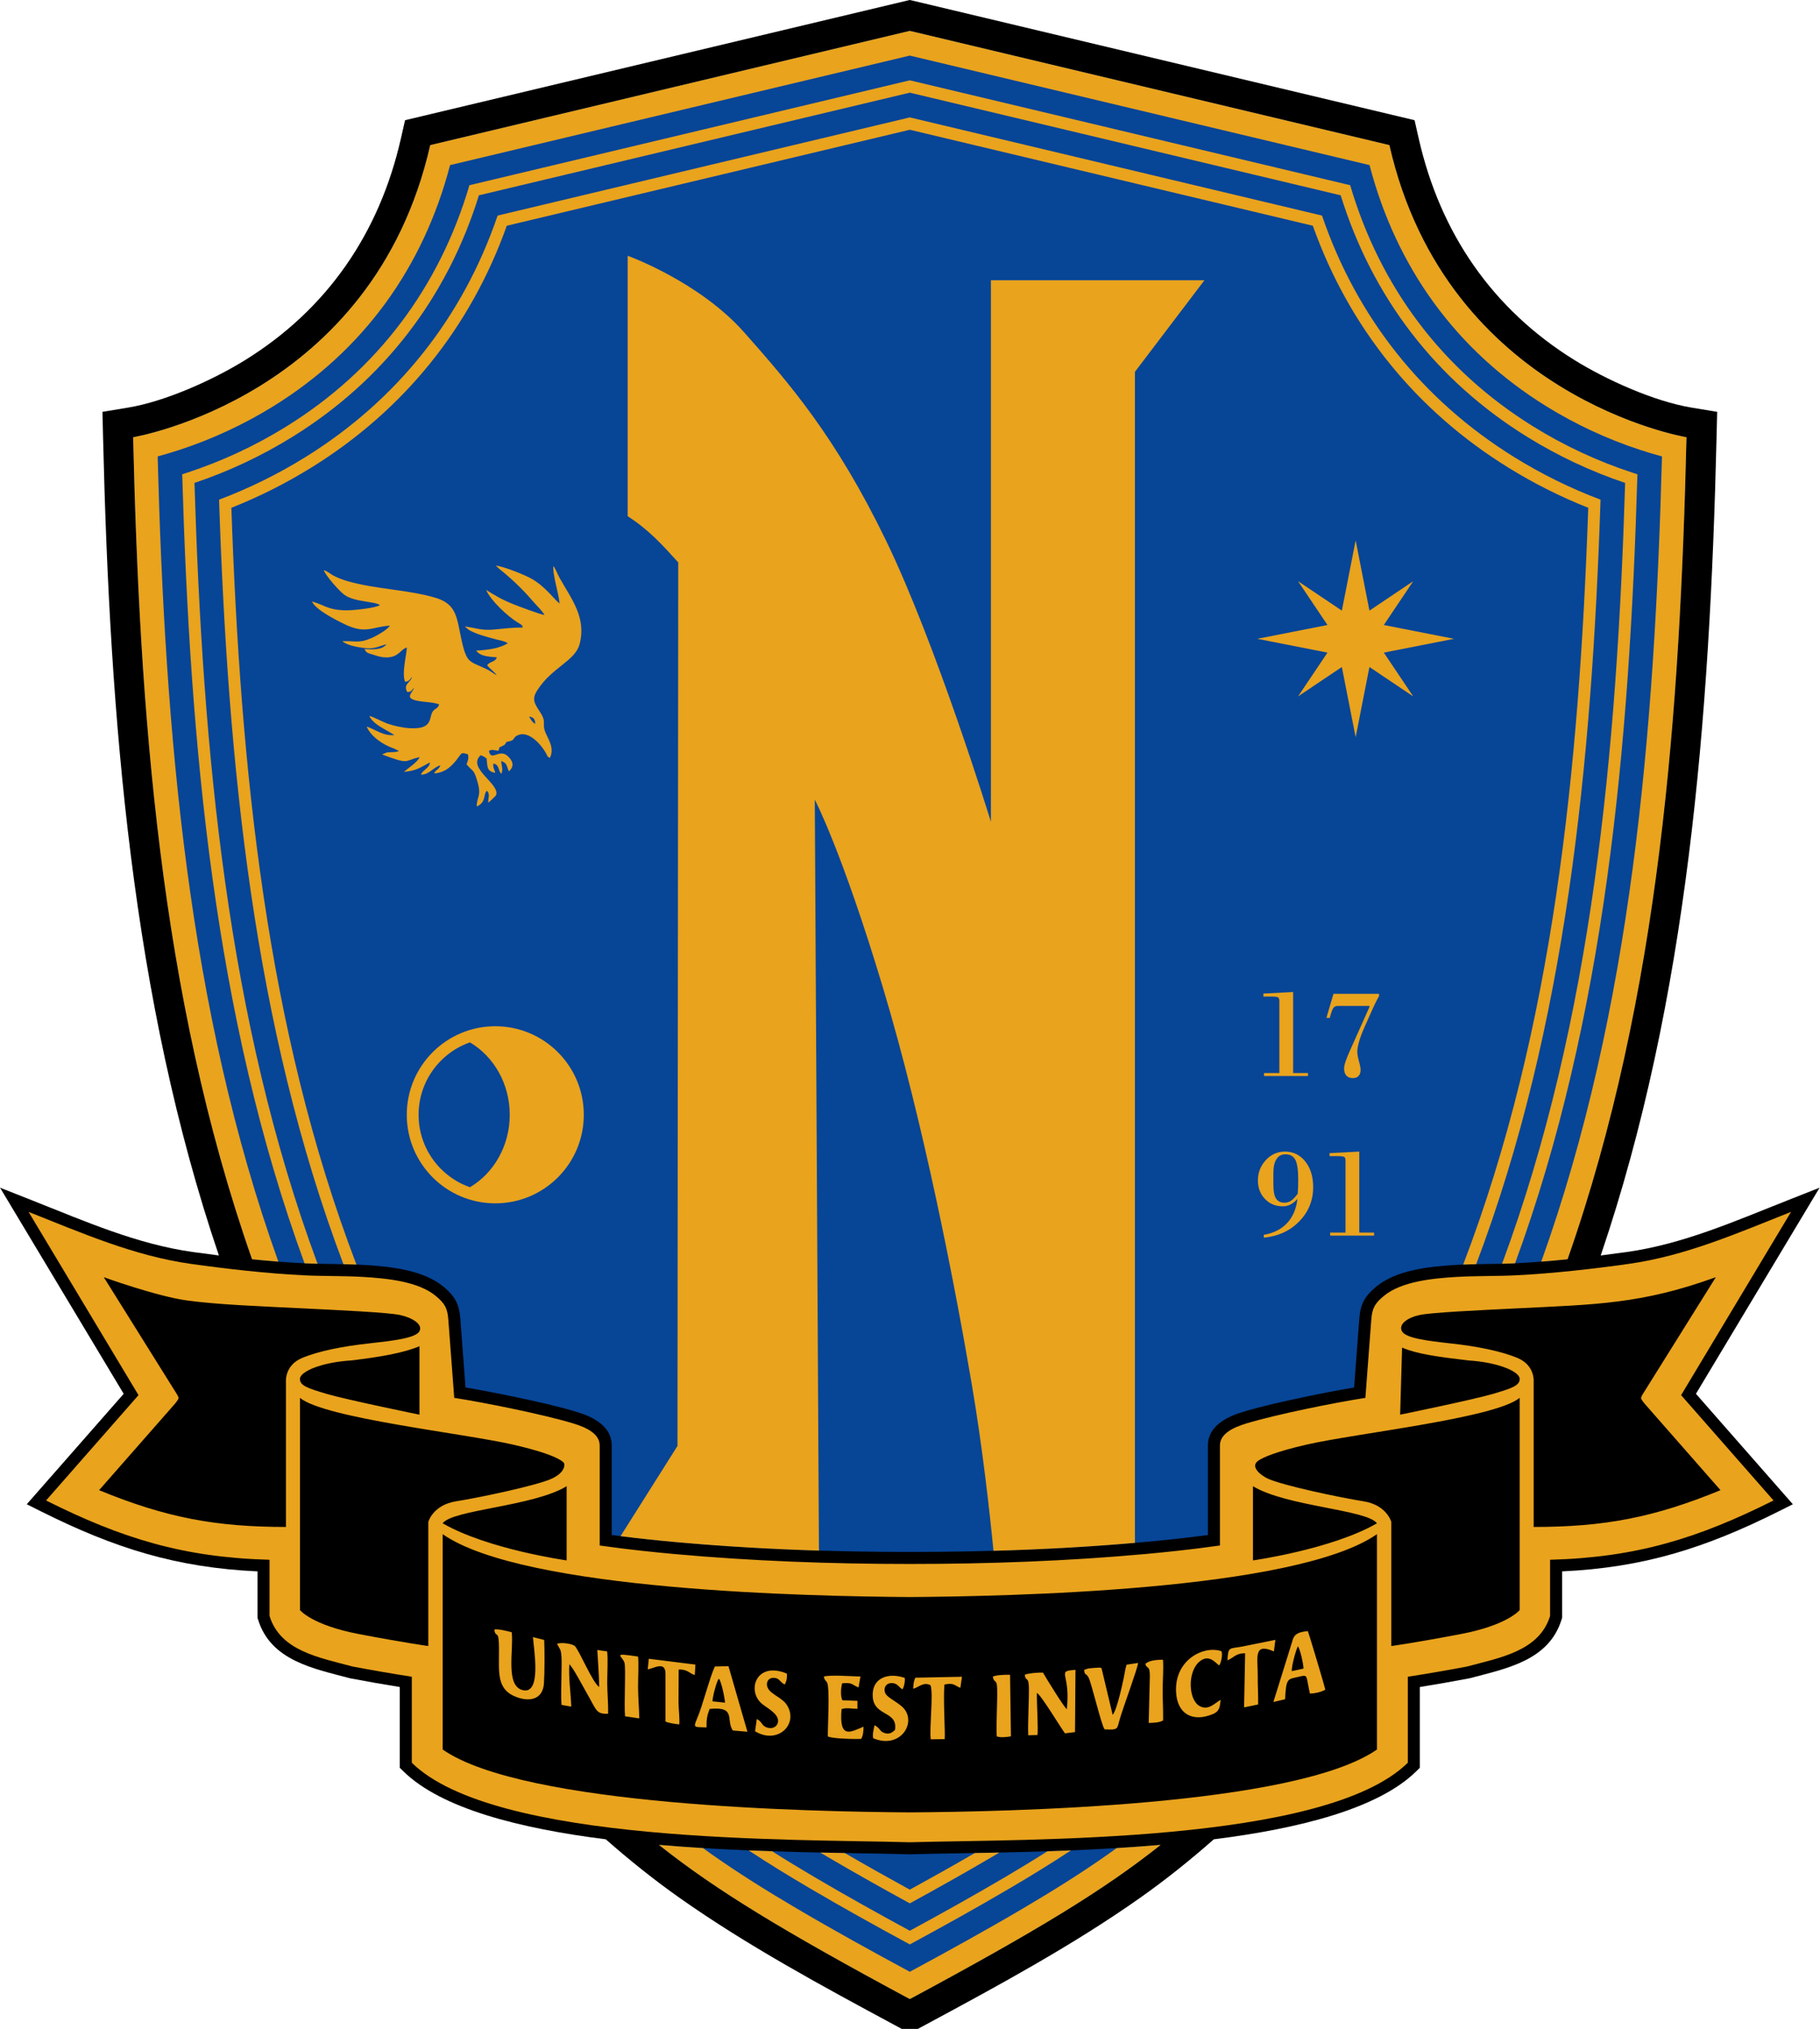<?xml version="1.0" encoding="UTF-8" standalone="no"?>
<!DOCTYPE svg PUBLIC "-//W3C//DTD SVG 1.1//EN" "http://www.w3.org/Graphics/SVG/1.1/DTD/svg11.dtd">
<svg width="100%" height="100%" viewBox="0 0 954 1063" version="1.1" xmlns="http://www.w3.org/2000/svg" xmlns:xlink="http://www.w3.org/1999/xlink" xml:space="preserve" xmlns:serif="http://www.serif.com/" style="fill-rule:evenodd;clip-rule:evenodd;stroke-linejoin:round;stroke-miterlimit:2;">
    <g transform="matrix(4.167,0,0,4.167,-195.771,-141.122)">
        <g id="Camada-1" serif:id="Camada 1">
            <g transform="matrix(1,0,0,1,1,1)">
                <path d="M161.438,287.988L159.419,287.988L158.58,287.537C149.474,282.638 140.001,277.521 131.539,271.561C128.209,269.216 125.143,266.748 122.185,264.148C111.339,262.781 101.49,260.281 96.723,255.596L96.271,255.152L96.271,244.997C94.194,244.663 92.12,244.3 90.055,243.907L90.001,243.897L89.949,243.882C85.401,242.67 80.033,241.683 78.441,236.506L78.375,236.289L78.375,230.456C68.165,229.987 60.381,227.541 51.1,222.893L49.348,222.016L61.54,208.129L45.985,182.209L50.132,183.848C56.675,186.435 63.205,189.313 70.231,190.297C71.324,190.45 72.419,190.596 73.517,190.734C62.579,158.511 59.795,123.289 58.948,87.937L58.869,84.653L62.11,84.117C66.813,83.338 72.821,80.62 76.802,78.154C87.167,71.735 93.715,62.157 96.413,50.276L96.935,47.981L160.401,32.869L160.428,32.876L160.456,32.869L223.922,47.981L224.443,50.276C227.141,62.157 233.689,71.735 244.054,78.154C248.035,80.62 254.043,83.338 258.747,84.117L261.987,84.653L261.908,87.937C261.061,123.289 258.277,158.511 247.339,190.734C248.437,190.596 249.533,190.45 250.625,190.297C257.651,189.313 264.181,186.435 270.725,183.848L274.872,182.209L259.317,208.129L271.508,222.016L269.756,222.893C260.476,227.541 252.692,229.987 242.482,230.456L242.482,236.289L242.415,236.506C240.823,241.683 235.455,242.67 230.908,243.882L230.855,243.897L230.801,243.907C228.736,244.3 226.662,244.663 224.586,244.997L224.586,255.152L224.133,255.596C219.366,260.281 209.517,262.781 198.671,264.148C195.713,266.748 192.648,269.216 189.317,271.561C180.856,277.521 171.383,282.638 162.276,287.537L161.438,287.988Z"/>
            </g>
            <g transform="matrix(1,0,0,1,1,1.106)">
                <path d="M160.428,284.101L160.429,284.102L160.486,284.102C176.435,275.522 184.832,270.428 191.986,264.741C179.928,265.775 167.669,265.719 160.472,265.926L160.428,265.927L160.385,265.926C153.187,265.719 140.929,265.775 128.87,264.741C136.024,270.428 144.421,275.522 160.371,284.102L160.427,284.102L160.428,284.101ZM243.167,191.104C254.844,157.837 257.313,121.816 258.129,87.74C258.129,87.74 227.965,82.747 220.757,51.007L160.458,36.649L160.428,36.656L160.399,36.649L100.1,51.007C92.891,82.747 62.727,87.74 62.727,87.74C63.543,121.816 66.012,157.837 77.689,191.104C79.875,191.325 82.065,191.501 84.252,191.61C86.771,191.736 89.296,191.667 91.816,191.821C95.045,192.019 99.251,192.434 101.808,194.589C103.219,195.777 103.746,196.734 103.885,198.585L104.538,207.228C106.687,207.588 108.837,208.012 110.964,208.46C113.473,208.987 116.058,209.556 118.513,210.295C120.545,210.907 122.93,212.062 122.93,214.523L122.93,225.778C125.565,226.13 128.211,226.414 130.859,226.655C140.682,227.55 150.566,227.907 160.428,227.907C170.29,227.907 180.175,227.55 189.998,226.655C192.646,226.414 195.291,226.13 197.927,225.778L197.927,214.523C197.927,212.062 200.312,210.907 202.343,210.295C204.798,209.556 207.384,208.987 209.893,208.46C212.019,208.012 214.169,207.588 216.318,207.228L216.971,198.585C217.111,196.734 217.638,195.777 219.048,194.589C221.605,192.434 225.812,192.019 229.041,191.821C231.561,191.667 234.085,191.736 236.605,191.61C238.792,191.501 240.981,191.325 243.167,191.104" style="fill:rgb(7,69,151);"/>
            </g>
            <g transform="matrix(1,0,0,1,1,1.106)">
                <path d="M160.428,284.101L160.429,284.102L160.486,284.102C176.435,275.522 184.832,270.428 191.986,264.741C190.137,264.9 188.284,265.033 186.445,265.145C186.099,265.396 185.751,265.645 185.399,265.893C181.919,268.345 178.294,270.597 174.626,272.756C169.956,275.505 165.198,278.123 160.428,280.698C155.658,278.123 150.9,275.505 146.231,272.756C142.563,270.597 138.938,268.345 135.457,265.893C135.105,265.645 134.757,265.396 134.412,265.145C132.572,265.033 130.719,264.9 128.87,264.741C136.024,270.428 144.421,275.522 160.371,284.102L160.427,284.102L160.428,284.101ZM243.167,191.104C254.844,157.837 257.313,121.816 258.129,87.74C258.129,87.74 227.965,82.747 220.757,51.007L160.458,36.649L160.428,36.656L160.399,36.649L100.1,51.007C92.891,82.747 62.727,87.74 62.727,87.74C63.543,121.816 66.012,157.837 77.689,191.104C78.79,191.216 79.893,191.315 80.996,191.401C69.65,159.748 66.737,124.941 65.813,90.153C66.762,89.901 67.703,89.612 68.586,89.322C72.704,87.975 76.702,86.114 80.384,83.833C91.758,76.789 99.243,66.338 102.598,53.521L160.397,39.758L160.428,39.766L160.459,39.758L218.258,53.521C221.613,66.338 229.098,76.789 240.472,83.833C244.155,86.114 248.153,87.975 252.27,89.322C253.154,89.612 254.095,89.901 255.044,90.153C254.119,124.941 251.207,159.748 239.861,191.401C240.963,191.315 242.066,191.216 243.167,191.104ZM160.428,277.26C164.684,274.953 168.92,272.606 173.091,270.15C175.662,268.637 178.208,267.08 180.698,265.437C179.701,265.478 178.716,265.514 177.744,265.546C175.958,266.679 174.147,267.774 172.324,268.847C168.403,271.156 164.426,273.367 160.428,275.539C156.431,273.367 152.453,271.156 148.532,268.847C146.709,267.774 144.899,266.679 143.112,265.546C142.14,265.514 141.155,265.478 140.158,265.437C142.648,267.08 145.195,268.637 147.765,270.15C151.937,272.606 156.172,274.953 160.428,277.26ZM236.566,191.612C247.915,160.661 250.959,126.548 251.956,92.398C251.747,92.332 251.538,92.265 251.33,92.196C246.977,90.772 242.774,88.815 238.88,86.404C227.41,79.301 219.6,68.858 215.823,56.049L160.459,42.867L160.428,42.874L160.398,42.867L105.033,56.049C101.257,68.858 93.447,79.301 81.977,86.404C78.083,88.815 73.879,90.772 69.527,92.196C69.318,92.265 69.11,92.332 68.901,92.398C69.898,126.548 72.942,160.661 84.29,191.612C84.836,191.639 85.381,191.657 85.927,191.67C74.584,161.064 71.478,127.298 70.446,93.485C74.756,92.036 78.908,90.083 82.773,87.689C94.258,80.577 102.239,70.154 106.228,57.319L160.399,44.421L160.428,44.428L160.458,44.421L214.628,57.319C218.617,70.154 226.599,80.577 238.084,87.689C241.949,90.083 246.1,92.036 250.411,93.485C249.378,127.298 246.272,161.064 234.929,191.67C235.475,191.657 236.021,191.639 236.566,191.612ZM247.318,95.592C243.549,94.17 239.915,92.381 236.492,90.26C224.907,83.086 216.652,72.668 212.279,59.868L160.459,47.53L160.428,47.537L160.397,47.53L108.578,59.868C104.204,72.668 95.949,83.086 84.365,90.26C80.941,92.381 77.307,94.17 73.538,95.592C74.64,128.701 77.852,161.785 89.181,191.724C89.727,191.735 90.273,191.749 90.818,191.771C79.489,162.161 76.222,129.402 75.086,96.614C78.584,95.226 81.961,93.528 85.161,91.546C96.764,84.36 105.165,73.958 109.732,61.147L160.398,49.084L160.428,49.091L160.459,49.084L211.124,61.147C215.692,73.958 224.093,84.36 235.695,91.546C238.895,93.528 242.272,95.226 245.77,96.614C244.634,129.402 241.367,162.161 230.038,191.771C230.584,191.749 231.129,191.735 231.675,191.724C243.004,161.785 246.217,128.701 247.318,95.592ZM149.164,265.708L150.066,266.241C153.485,268.254 156.947,270.192 160.428,272.095C163.909,270.192 167.371,268.254 170.79,266.241L171.692,265.708C170.632,265.73 169.602,265.749 168.606,265.767C165.901,267.338 163.171,268.867 160.428,270.372C157.685,268.867 154.955,267.338 152.25,265.767C151.254,265.749 150.224,265.73 149.164,265.708" style="fill:rgb(233,163,29);"/>
            </g>
            <g transform="matrix(1,0,0,1,1,130.15)">
                <path d="M220.023,66.701C222.258,64.817 226.308,64.459 229.133,64.286C231.647,64.133 234.164,64.202 236.68,64.076C241.313,63.845 246.254,63.286 250.835,62.644C258.033,61.637 264.573,58.756 271.28,56.104L257.452,79.147L269.08,92.391C259.585,97.146 251.844,99.555 240.97,99.848L240.97,106.912C239.621,111.3 234.754,112.141 230.518,113.272C228.161,113.72 225.469,114.184 223.074,114.554L223.074,125.368C212.659,135.602 175.053,134.952 160.428,135.37C145.804,134.952 108.197,135.602 97.783,125.368L97.783,114.554C95.387,114.184 92.696,113.72 90.338,113.272C86.102,112.141 81.236,111.3 79.887,106.912L79.887,99.848C69.012,99.555 61.271,97.146 51.777,92.391L63.404,79.147L49.576,56.104C56.284,58.756 62.823,61.637 70.021,62.644C74.603,63.286 79.543,63.845 84.176,64.076C86.692,64.202 89.209,64.133 91.724,64.286C94.549,64.459 98.599,64.817 100.834,66.701C101.931,67.625 102.268,68.209 102.378,69.654L103.12,79.487C107.039,80.096 114.302,81.562 118.077,82.699C119.973,83.269 121.418,84.094 121.418,85.479L121.418,98.052C125.044,98.568 128.416,98.907 130.722,99.117C140.54,100.012 150.566,100.375 160.428,100.375C170.29,100.375 180.317,100.012 190.135,99.117C192.44,98.907 195.812,98.568 199.439,98.052L199.439,85.479C199.439,84.094 200.884,83.269 202.78,82.699C206.554,81.562 213.818,80.096 217.736,79.487L218.479,69.654C218.588,68.209 218.925,67.625 220.023,66.701ZM219.191,96.628L219.191,123.706C208.947,130.846 172.545,131.526 160.428,131.611C148.312,131.526 111.909,130.846 101.665,123.706L101.665,96.628C111.909,103.768 148.312,104.448 160.428,104.533C172.545,104.448 208.947,103.768 219.191,96.628ZM101.665,95.262C107.355,98.538 117.26,99.926 117.26,99.926L117.26,90.599C113.064,93.147 102.922,93.536 101.665,95.262ZM98.748,72.995L98.748,81.603C98.748,81.603 89.5,79.707 87.096,78.995C84.691,78.283 83.651,77.94 83.715,77.055C83.78,76.17 86.42,75.012 90.18,74.782C93.95,74.332 96.822,73.812 98.748,72.995ZM83.713,79.49L83.713,106.171C83.713,106.171 85.206,108.061 91.116,109.187C97.027,110.313 99.859,110.693 99.859,110.693L99.859,95.092C99.859,95.092 100.428,92.958 103.355,92.495C106.282,92.031 113.619,90.493 115.439,89.623C117.26,88.754 116.954,87.743 116.954,87.743C116.954,87.743 116.77,86.805 110.526,85.369C104.282,83.933 86.853,82.058 83.713,79.49ZM81.951,95.721L81.951,77.299C81.951,77.299 81.865,75.378 83.937,74.493C86.009,73.609 89.117,73.004 92.247,72.659C95.376,72.314 98.291,71.982 98.748,71.102C99.206,70.222 97.815,69.4 96.311,69.073C94.806,68.746 89.019,68.481 83.969,68.229C78.918,67.977 73.285,67.771 69.445,67.233C65.604,66.695 59.036,64.314 59.036,64.314L68.254,79.062C68.254,79.062 68.44,79.353 68.44,79.526C68.44,79.7 67.977,80.241 67.977,80.241L58.448,91.095C66.784,94.524 73.037,95.721 81.951,95.721ZM219.191,95.262C213.502,98.538 203.597,99.926 203.597,99.926L203.597,90.599C207.793,93.147 217.934,93.536 219.191,95.262ZM222.353,73.171L222.108,81.603C222.108,81.603 231.357,79.707 233.761,78.995C236.165,78.283 237.205,77.94 237.141,77.055C237.077,76.17 234.437,75.012 230.676,74.782C226.907,74.332 224.279,73.988 222.353,73.171ZM237.144,79.49L237.144,106.171C237.144,106.171 235.65,108.061 229.74,109.187C223.83,110.313 220.998,110.693 220.998,110.693L220.998,95.092C220.998,95.092 220.429,92.958 217.502,92.495C214.574,92.031 207.238,90.493 205.417,89.623C204.644,89.254 203.127,88.141 204.295,87.367C204.902,86.965 206.44,86.264 210.33,85.369C216.574,83.933 234.003,82.058 237.144,79.49ZM238.905,95.721L238.905,77.299C238.905,77.299 238.991,75.378 236.919,74.493C234.847,73.609 231.739,73.004 228.61,72.659C225.48,72.314 222.787,71.982 222.33,71.102C221.872,70.222 223.041,69.4 224.546,69.073C226.05,68.746 231.837,68.481 236.888,68.229C246.619,67.742 252.43,67.719 261.82,64.314L252.602,79.062C252.602,79.062 252.416,79.353 252.416,79.526C252.416,79.7 252.88,80.241 252.88,80.241L262.408,91.095C254.072,94.524 247.819,95.721 238.905,95.721" style="fill:rgb(233,163,29);"/>
            </g>
            <g transform="matrix(1,0,0,1,1,170.529)">
                <path d="M176.414,76.215C176.942,76.46 179.365,80.517 179.947,81.293L181.209,81.139L181.269,73.31C178.746,73.493 180.702,73.665 180.177,78.25C179.844,78.053 177.534,74.277 177.177,73.655C176.545,73.639 175.394,73.724 174.895,73.918C174.936,74.776 175.387,74.09 175.407,75.517C175.431,77.329 175.252,80.022 175.325,81.537L176.483,81.505C176.607,80.973 176.379,77.216 176.414,76.215ZM118.253,70.283C117.82,69.984 116.482,69.825 116.057,70.046L116.444,70.756C116.707,71.241 116.612,73.05 116.613,73.655C116.616,74.771 116.505,76.653 116.624,77.719L117.842,77.934C117.79,76.242 117.495,74.485 117.597,72.611C118.125,73.104 119.201,75.208 119.696,76.062C121.077,78.447 120.914,78.861 122.473,78.838C122.513,77.695 122.375,76.226 122.366,74.991C122.36,74.004 122.48,71.837 122.354,70.991L121.116,70.81C121.206,72.401 121.329,73.785 121.358,75.457C120.543,75.004 118.744,70.623 118.253,70.283ZM108.16,68.257C108.346,69.451 108.736,68.041 108.751,70.58C108.769,73.61 108.37,75.789 110.999,76.749C112.762,77.393 114.284,76.925 114.406,75C114.493,73.642 114.499,70.864 114.437,69.549L113.022,69.195C113.135,70.759 114.138,76.434 111.742,75.863C109.502,75.33 110.629,70.744 110.35,68.581C109.944,68.467 108.471,68.094 108.16,68.257ZM207.639,77.004C207.74,74.412 208.008,74.486 209.035,74.254C210.65,73.89 210.182,73.772 210.756,76.285C211.202,76.323 212.337,76.072 212.696,75.793C212.677,75.593 210.655,68.799 210.495,68.44C208.849,68.57 208.685,69.152 208.501,69.845L206.162,77.355L207.639,77.004ZM135.605,77.267C135.605,76.781 136.111,74.719 136.409,74.426C136.716,74.706 137.161,76.91 137.185,77.436L135.605,77.267ZM134.859,80.548C134.843,79.556 134.92,79.06 135.244,78.227C138.652,77.875 137.253,79.592 138.162,80.934L140,81.094L137.617,72.845L135.903,72.891C135.241,74.299 134.376,77.801 133.657,79.464C133.138,80.666 133.343,80.485 134.859,80.548ZM184.927,80.793C186.721,80.869 186.464,80.794 186.856,79.451C187.295,77.949 189.061,73.211 189.146,72.441L187.696,72.661L187.569,73.123C187.355,74.38 186.506,78.401 185.944,78.965L184.547,73.107C184.368,73.019 184.583,73.068 184.253,73.028L183.45,73.077C182.831,73.143 182.779,73.134 182.35,73.331C182.487,74.128 182.496,73.582 182.889,74.228C183.268,74.854 184.483,80.159 184.927,80.793ZM154.221,74.15C153.213,74.124 150.273,73.916 149.611,74.158C149.746,74.582 149.6,74.29 149.775,74.585C149.868,74.742 149.912,74.71 150.014,74.882C150.394,75.526 150.085,80.783 150.117,81.674C150.616,81.986 153.819,82.034 154.319,81.983C154.563,81.579 154.6,80.973 154.605,80.46C153.067,81.066 151.495,82.171 151.844,78.251C152.449,78.024 153.159,78.21 153.838,78.212L153.839,77.206L151.945,77.13C151.685,76.609 151.763,75.513 151.923,75C153.249,74.859 153.137,75.207 153.98,75.523L154.221,74.15ZM199.362,72.748C199.588,72.372 199.813,71.394 199.63,70.966C197.466,70.206 193.741,71.987 193.92,76.057C194.046,78.926 196.063,79.912 198.553,78.869C199.354,78.534 199.422,78.077 199.534,77.082C198.833,77.43 197.968,78.547 196.806,77.814C195.464,76.969 195.369,73.567 196.819,72.311C198.131,71.174 198.96,72.588 199.362,72.748ZM155.817,81.908C159.059,83.287 161.173,80.249 159.81,78.329C159.205,77.477 157.581,76.846 157.339,76.24C157.057,75.532 157.479,74.948 158.191,74.973C158.922,74.999 159.014,75.506 159.517,75.76C159.702,75.43 159.845,74.828 159.795,74.325C157.727,73.593 155.584,74.316 155.767,76.725C155.957,79.215 158.958,78.438 158.562,80.866C158.24,81.166 157.819,81.529 157.082,81.188C156.597,80.963 156.648,80.586 155.985,80.281C155.895,80.779 155.713,81.349 155.817,81.908ZM140.959,81.031C143.786,82.755 146.461,80.164 144.992,77.772C144.397,76.805 143.016,76.436 142.585,75.628C142.267,75.032 142.538,74.347 143.227,74.32C144.053,74.289 144.068,74.861 144.696,75.156C144.93,74.73 145.013,74.297 144.965,73.784C141.195,72.201 139.934,75.754 141.692,77.459C142.271,78.021 143.933,78.757 143.854,79.789C143.805,80.426 143.201,80.794 142.475,80.567C141.765,80.345 141.881,79.833 141.183,79.489L140.959,81.031ZM166.989,74.179L161.135,74.296C160.92,74.664 160.868,75.205 160.851,75.688C161.487,75.547 162.154,74.765 163.031,75.245C163.416,76.277 162.874,80.584 163.061,82.046L164.813,82.021C164.908,81.255 164.608,77.047 164.785,75.159C165.992,74.896 166.028,75.283 166.788,75.57L166.989,74.179ZM127.463,73.245C128.235,73.139 129.676,72.151 129.693,73.774L129.693,79.797C129.992,79.997 131.097,80.139 131.426,80.169C131.505,79.618 131.338,78.13 131.334,77.397L131.354,73.274C132.421,73.219 132.655,73.717 133.377,73.968L133.458,72.649L127.594,71.915L127.463,73.245ZM206.415,69.539L202.142,70.4C200.614,70.671 200.48,70.367 200.384,72.107C201.157,71.832 201.37,71.213 202.611,71.23L202.477,78.03L204.246,77.664C204.267,76.513 204.182,75.253 204.195,74.055C204.219,71.842 203.587,69.817 206.228,70.995L206.415,69.539ZM170.874,74.157C171.003,75.061 171.382,74.353 171.416,75.649C171.462,77.405 171.268,80.315 171.367,81.674C171.782,81.853 172.599,81.768 173.149,81.672L173.039,73.929C172.355,73.919 171.4,73.939 170.874,74.157ZM190.05,72.585C190.29,73.272 190.607,72.678 190.624,74.046L190.479,79.986C191.068,79.974 191.858,79.944 192.291,79.669C192.314,78.443 192.231,77.064 192.235,75.793C192.239,74.675 192.363,73.077 192.274,72.038C191.595,72.034 190.442,72.106 190.05,72.585ZM126.245,75.526C126.241,74.346 126.335,72.755 126.251,71.641C122.839,71.118 124.251,71.517 124.532,72.404C124.736,73.044 124.462,77.627 124.61,79.147L126.394,79.416C126.391,78.252 126.249,76.833 126.245,75.526ZM208.489,73.469L209.952,73.152C209.939,72.531 209.529,70.728 209.253,70.344C209.013,70.724 208.398,72.976 208.489,73.469" style="fill:rgb(233,163,29);"/>
            </g>
            <g transform="matrix(1,0,0,1,1,-26.96)">
                <path d="M148.476,161.379L148.998,255.803C142.942,255.617 136.889,255.27 130.859,254.721C128.583,254.514 126.31,254.275 124.042,253.988L131.202,242.645L131.297,131.547C129.338,129.377 127.563,127.409 124.94,125.743L124.94,92.987C124.94,92.987 133.923,96.216 139.592,102.618C145.26,109.019 151.079,115.689 157.429,128.782C163.78,141.876 170.631,164.162 170.631,164.162L170.631,96.066L197.492,96.066L188.745,107.584L188.745,254.832C182.829,255.343 176.893,255.663 170.954,255.829C170.473,250.942 169.563,242.736 168.215,234.838C166.107,222.491 162.189,202.1 157.025,184.938C151.861,167.775 148.476,161.379 148.476,161.379" style="fill:rgb(233,163,29);"/>
            </g>
            <g transform="matrix(1,0,0,1,1,-93.471)">
                <path d="M216.511,195.288L218.246,204.119L223.756,200.418L220.056,205.929L228.887,207.664L220.056,209.399L223.756,214.91L218.246,211.209L216.511,220.04L214.775,211.209L209.265,214.91L212.966,209.399L204.135,207.664L212.966,205.929L209.265,200.418L214.776,204.119L216.511,195.288Z" style="fill:rgb(233,163,29);"/>
            </g>
            <g transform="matrix(1,0,0,1,1,26.233)">
                <path d="M108.284,136.677C114.433,136.677 119.418,141.662 119.418,147.812C119.418,153.961 114.433,158.946 108.284,158.946C102.135,158.946 97.15,153.961 97.15,147.812C97.15,141.662 102.135,136.677 108.284,136.677ZM105.098,138.705C108.081,140.471 110.102,143.887 110.102,147.812C110.102,151.736 108.081,155.152 105.098,156.919C101.336,155.603 98.638,152.023 98.638,147.812C98.638,143.601 101.336,140.021 105.098,138.705" style="fill:rgb(233,163,29);"/>
            </g>
            <g transform="matrix(1,0,0,1,1,-81.596)">
                <path d="M113.313,206.486C112.957,206.312 112.715,205.897 112.546,205.563C113.118,205.666 113.288,205.881 113.313,206.486ZM114.471,192.791C114.104,192.784 111.171,191.685 110.574,191.445C109.064,190.837 108.275,190.349 107.132,189.638C107.69,190.963 109.814,192.95 111.133,193.757C111.548,194.011 111.66,194.002 111.745,194.365C110.373,194.361 109.4,194.512 108.104,194.624C106.427,194.769 105.815,194.393 104.439,194.24L104.992,194.692C106.024,195.253 107.255,195.553 108.387,195.862C108.826,195.982 109.578,196.095 109.847,196.36C108.753,197.018 107.291,197.195 105.873,197.271C106.438,198.018 107.494,198.037 108.477,198.115C108.306,198.709 107.696,198.585 107.256,199.092C107.539,199.524 108.081,199.847 108.474,200.369C108.008,200.126 107.745,199.876 107.223,199.618C105.128,198.579 104.736,199.008 104.082,196.127C103.412,193.177 103.522,191.446 100.734,190.62C97.304,189.603 93.196,189.555 89.693,188.536C89.139,188.375 88.58,188.163 88.079,187.92C87.575,187.675 87.139,187.263 86.707,187.154C86.977,187.894 88.65,189.772 89.278,190.237C90.564,191.189 93.081,191.053 93.775,191.546C93.254,191.931 90.267,192.236 89.398,192.209C87.136,192.138 86.837,191.54 85.225,191.094C85.702,192.154 88.237,193.419 89.246,193.913C92,195.258 92.704,194.287 95.02,194.134C94.771,194.612 93.333,195.433 92.658,195.72C91.093,196.387 90.659,196.025 89.034,196.091C89.589,196.573 90.769,196.808 91.613,196.926C93.14,197.139 93.461,196.751 94.597,196.475C94.041,197.18 92.984,197.143 91.83,197.069C92.074,197.638 92.4,197.603 93.024,197.816C93.525,197.986 94.021,198.132 94.606,198.13C96.193,198.124 96.444,197.004 97.162,196.894C97.084,198.051 96.496,200.18 96.947,201.201C97.514,201.106 97.467,200.931 97.834,200.574C97.576,201.322 96.674,201.513 97.207,202.477C97.813,202.473 97.641,202.288 98.083,201.969C97.695,202.792 96.647,203.409 99.27,203.697C99.954,203.773 100.681,203.814 101.228,204.039C100.98,204.651 100.83,204.45 100.485,204.84C99.847,205.559 100.625,207.178 97.596,207.035C96.683,206.992 95.557,206.739 94.783,206.473C94.047,206.219 92.902,205.558 92.431,205.496C93.001,206.613 94.396,207.105 95.586,207.891C94.178,208.032 93.252,207.198 92.105,206.824C92.647,208.104 94.223,209.154 95.555,209.588L96.168,209.891C95.712,210.109 95.106,209.997 94.606,210.09L94.036,210.333C97.621,211.65 96.661,211.142 98.772,210.662C98.551,211.093 98.273,211.311 97.909,211.631L96.776,212.52C98.464,212.386 98.956,211.886 100.07,211.334C99.977,212.077 99.291,212.162 98.912,212.861C99.968,212.901 100.467,211.941 101.384,211.693C101.122,212.341 100.84,212.178 100.591,212.712C102.06,212.631 102.946,211.679 103.689,210.645C104.063,210.124 104.053,210.053 104.847,210.316C104.982,210.973 104.798,211.084 104.677,211.582C105.516,212.578 105.573,212.127 106.052,213.796C106.579,215.633 105.943,215.592 105.954,216.88C107.207,216.279 106.719,215.4 107.226,214.895C107.637,215.265 107.417,215.74 107.381,216.389C107.583,216.294 108.15,215.715 108.369,215.485C108.999,214.07 104.642,212.046 106.445,210.433C106.753,210.505 106.961,210.685 107.191,210.834C107.319,211.868 107.163,212.422 108.272,212.645C108.16,212.09 107.99,212.108 108.04,211.482C108.829,211.579 108.616,212.43 109.06,212.757C109.282,212.09 109.083,211.865 109.026,211.161C109.809,211.406 109.674,211.776 109.998,212.451C110.762,211.787 110.464,211.044 109.769,210.467C108.744,209.617 107.751,211.264 107.484,209.891C107.879,209.641 108.127,209.807 108.657,209.874C108.976,209.253 108.529,209.593 109.089,209.311C109.587,209.061 109.444,209.143 109.698,208.752C111.01,208.538 110.309,208.221 111.211,207.877C112.57,207.359 114.091,209.15 114.647,210.146C114.9,210.599 114.761,210.567 115.153,210.764C115.813,209.424 114.796,208.237 114.499,207.312C114.255,206.552 114.594,206.211 114.168,205.42C113.924,204.969 113.565,204.505 113.339,204.035C113.015,203.362 113.201,202.844 113.548,202.293C115.391,199.362 118.325,198.612 118.893,196.446C119.77,193.101 117.845,190.759 116.37,188.127C116.115,187.672 115.882,186.989 115.59,186.644C115.457,187.592 116.278,190.152 116.374,191.335C115.829,191.005 114.773,189.411 113.034,188.341C112.163,187.805 109.478,186.73 108.339,186.572L108.714,186.934C110.345,188.234 111.719,189.545 113.091,191.147C113.517,191.645 114.234,192.318 114.471,192.791" style="fill:rgb(233,163,29);"/>
            </g>
            <g transform="matrix(1,0,0,1,1,26.247)">
                <path d="M210.513,142.923L204.986,142.923L204.986,142.547L206.915,142.547L206.915,133.482C206.915,133.254 206.864,133.106 206.757,133.035C206.651,132.967 206.387,132.932 205.967,132.932L204.907,132.932L204.907,132.556L208.649,132.36L208.649,142.547L210.513,142.547L210.513,142.923ZM213.258,135.614L212.832,135.614L213.721,132.588L219.455,132.588L219.455,132.886C219.332,133.087 219.188,133.354 219.022,133.687C218.858,134.019 218.646,134.477 218.39,135.058L217.558,136.93C217.291,137.538 217.084,138.094 216.94,138.601C216.792,139.105 216.719,139.522 216.719,139.846C216.719,140.154 216.79,140.56 216.926,141.062C217.065,141.561 217.133,141.926 217.133,142.155C217.133,142.479 217.049,142.733 216.88,142.913C216.708,143.095 216.473,143.185 216.171,143.185C215.808,143.185 215.533,143.079 215.342,142.869C215.152,142.659 215.056,142.354 215.056,141.956C215.056,141.544 215.323,140.751 215.86,139.574C215.997,139.26 216.105,139.018 216.187,138.849L218.245,134.245L218.245,134.109L214.241,134.109C214.01,134.109 213.833,134.196 213.704,134.368C213.576,134.54 213.426,134.957 213.258,135.614ZM209.224,157.725C209.243,157.48 209.259,157.216 209.27,156.935C209.281,156.652 209.286,156.335 209.286,155.984C209.286,154.76 209.166,153.918 208.924,153.457C208.682,152.997 208.267,152.767 207.681,152.767C207.185,152.767 206.809,152.969 206.55,153.375C206.291,153.779 206.163,154.362 206.163,155.123L206.163,156.624C206.163,157.412 206.275,157.979 206.496,158.328C206.716,158.676 207.073,158.851 207.569,158.851C207.867,158.851 208.136,158.772 208.376,158.611C208.616,158.453 208.897,158.156 209.224,157.725ZM204.953,163.25L204.953,162.89C206.182,162.683 207.158,162.192 207.883,161.421C208.605,160.65 209.041,159.633 209.191,158.371C208.908,158.687 208.616,158.922 208.314,159.077C208.008,159.232 207.689,159.309 207.354,159.309C206.455,159.309 205.708,159.001 205.111,158.387C204.514,157.771 204.217,156.995 204.217,156.057C204.217,155.062 204.55,154.207 205.212,153.496C205.874,152.781 206.678,152.424 207.621,152.424C208.66,152.424 209.51,152.836 210.172,153.662C210.834,154.487 211.167,155.567 211.167,156.902C211.167,158.567 210.586,159.998 209.423,161.195C208.259,162.389 206.768,163.075 204.953,163.25ZM218.834,162.988L213.307,162.988L213.307,162.612L215.236,162.612L215.236,153.547C215.236,153.318 215.184,153.171 215.078,153.1C214.972,153.032 214.707,152.997 214.288,152.997L213.227,152.997L213.227,152.62L216.969,152.424L216.969,162.612L218.834,162.612L218.834,162.988Z" style="fill:rgb(233,163,29);fill-rule:nonzero;"/>
            </g>
        </g>
    </g>
</svg>
